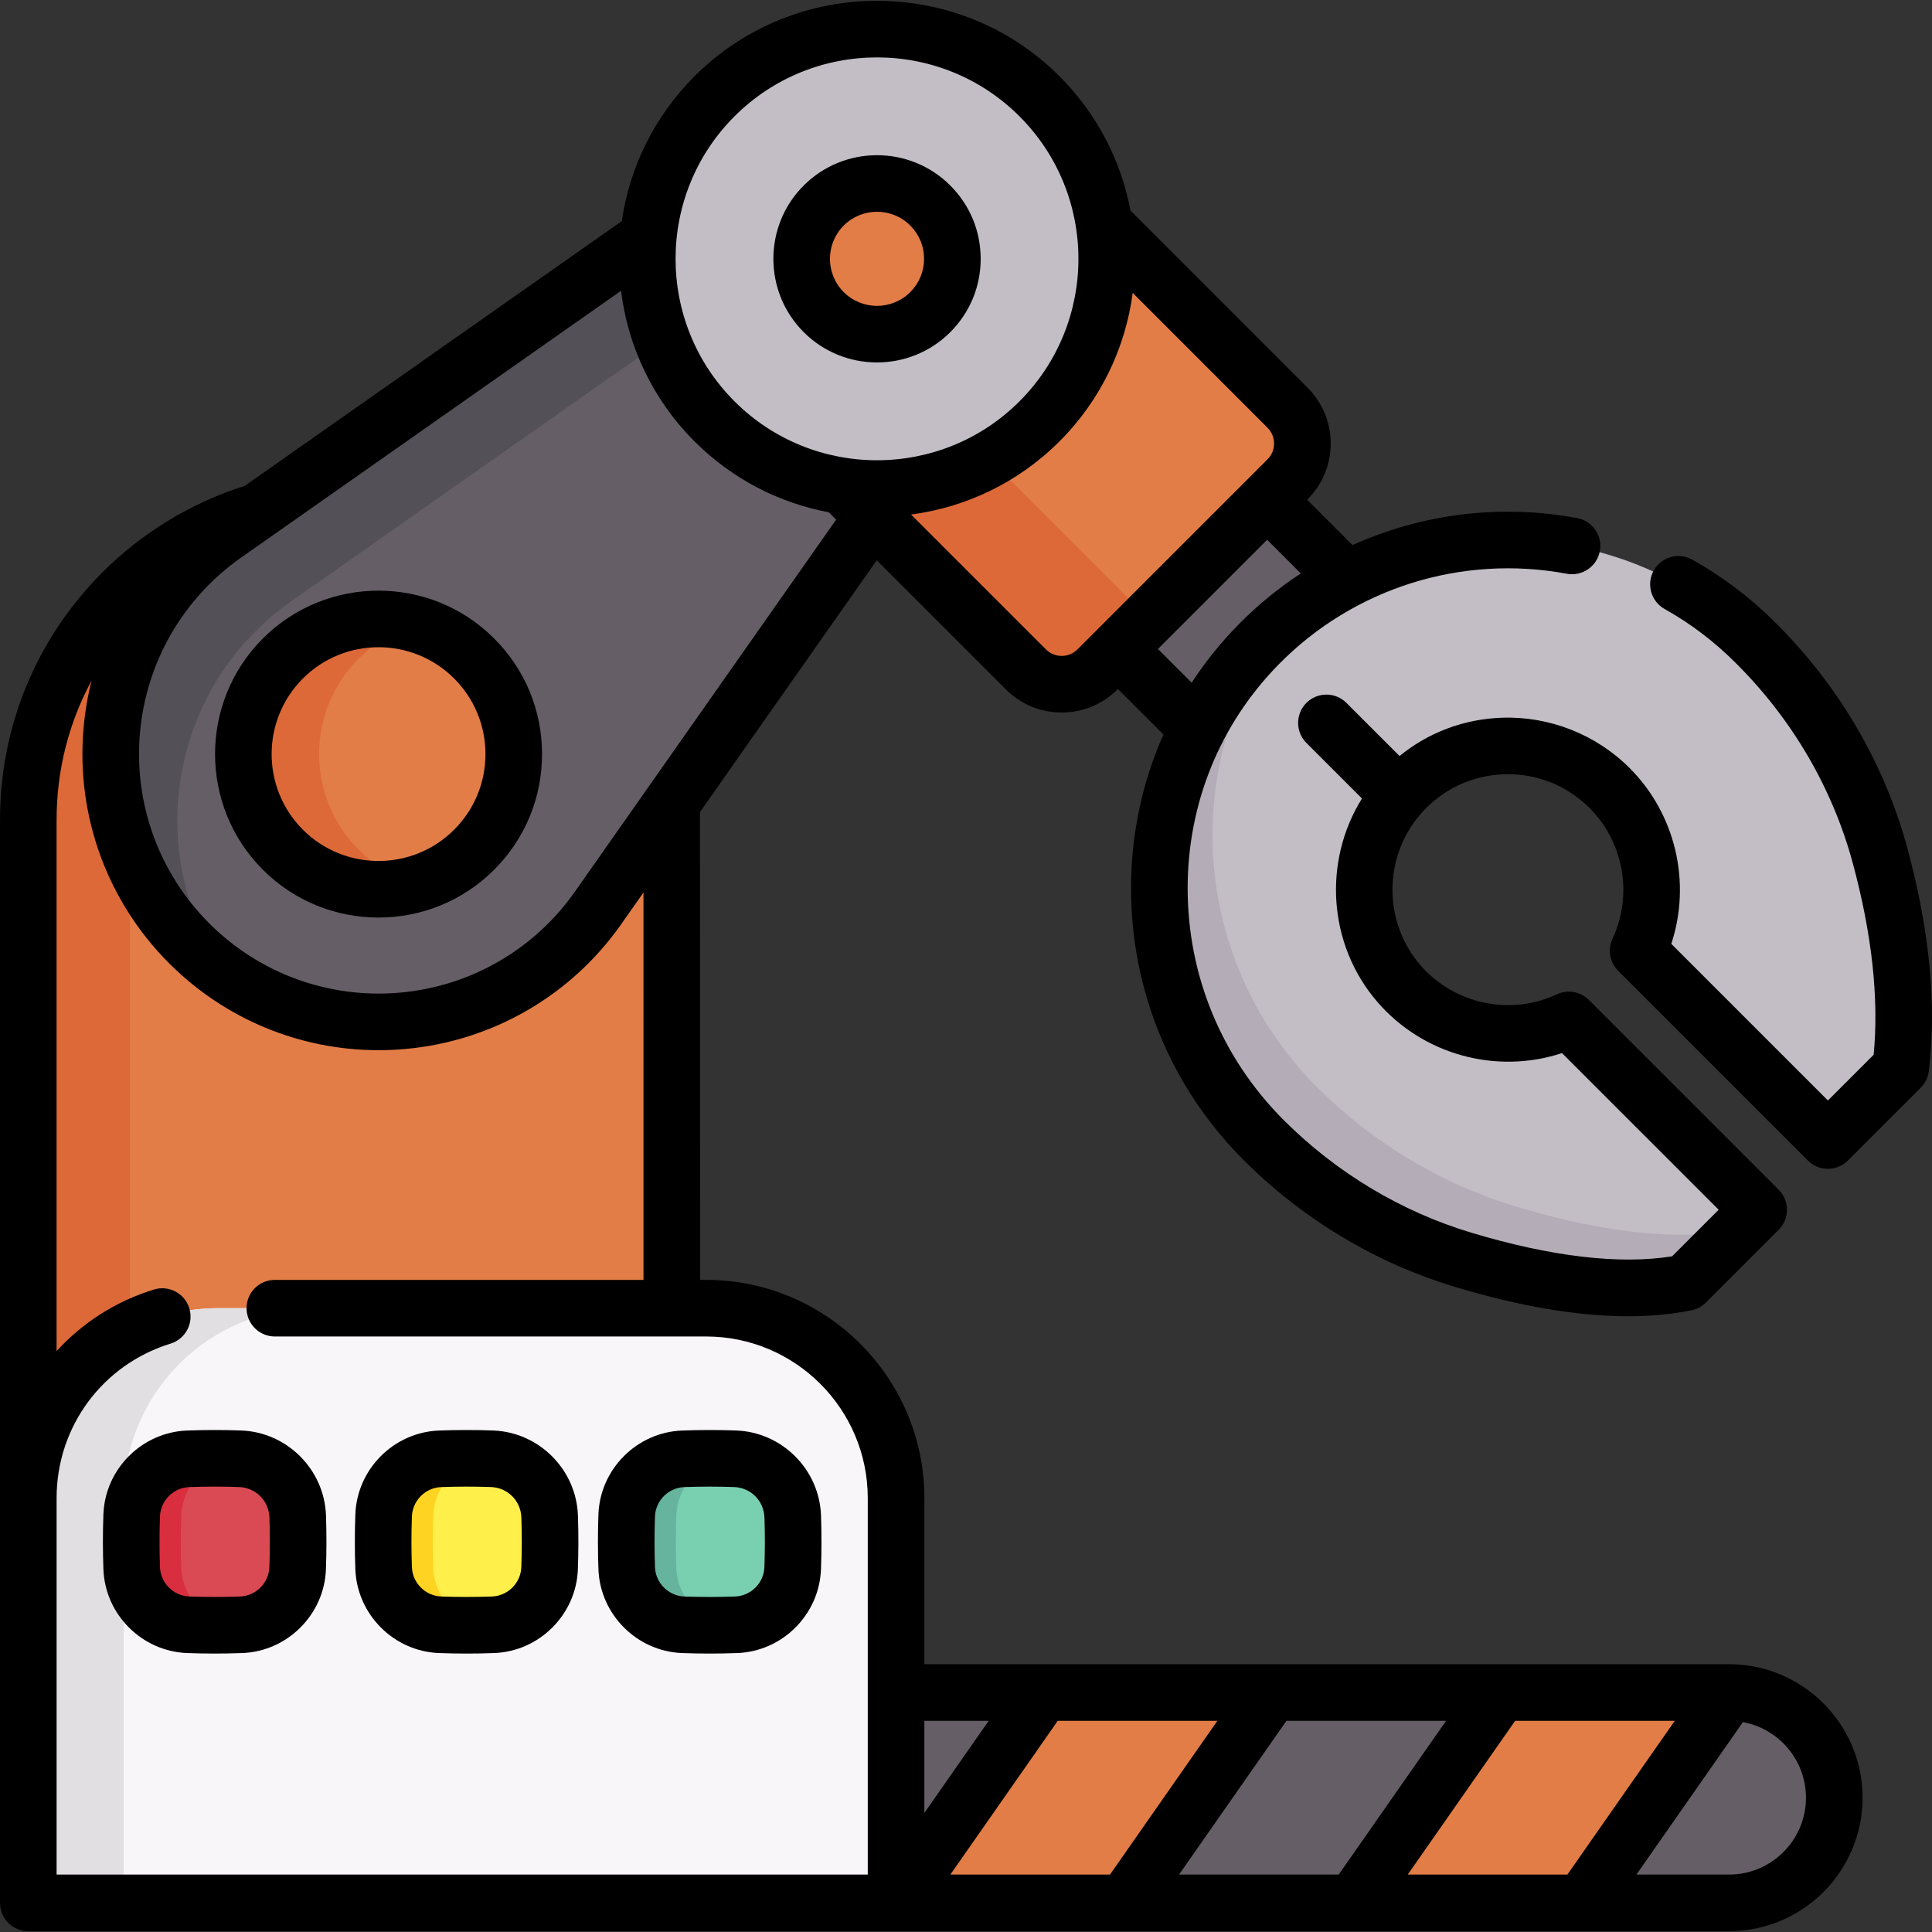 <svg id="Capa_1" enable-background="new 0 0 512 512" height="512" viewBox="0 0 512 512" width="512" xmlns="http://www.w3.org/2000/svg"><rect x="0" y="0" width="512" height="512" fill="#333333" stroke="none"/><g><g><path d="m237.471 448.533h220.759c15.395 0 27.876 12.48 27.876 27.876 0 15.395-12.48 27.876-27.876 27.876h-220.759z" fill="#655e66"/><g fill="#e27d47"><path d="m276.414 448.533h60.605l-38.945 55.751h-60.606z"/><path d="m458.229 448.533-38.945 55.751h-60.605l38.945-55.751z"/><path d="m7.5 217.242v179.783l170.535 75.473v-255.256c0-47.092-38.175-85.267-85.267-85.267-47.092 0-85.268 38.175-85.268 85.267z"/></g><path d="m106.25 133.035c-18.147 2.883-34.391 11.48-46.823 23.912-15.434 15.434-24.973 36.753-24.973 60.295v191.714l-26.954-11.93v-179.784c0-23.541 9.549-44.861 24.973-60.295 15.434-15.434 36.744-24.973 60.295-24.973 4.584 0 9.088.361 13.482 1.061z" fill="#dd6938"/><path d="m50.154 250.002c-31.199-31.199-26.703-82.996 9.405-108.353l147.342-103.468 55.073 55.073-103.468 147.342c-25.356 36.109-77.153 40.605-108.352 9.406z" fill="#655e66"/><path d="m59.757 258.06c-3.369-2.35-6.575-5.032-9.597-8.054-31.205-31.205-26.703-82.998 9.399-108.357l147.347-103.466 17.651 17.651-147.339 103.474c-32.614 22.903-39.443 67.371-17.461 98.752z" fill="#535057"/><circle cx="100.311" cy="199.845" fill="#e27d47" r="35.838"/><path d="m95.067 225.186c4.414 4.414 9.699 7.437 15.294 9.058-12.151 3.543-25.804.52-35.392-9.058-13.993-14.003-13.993-36.693 0-50.686 9.589-9.579 23.241-12.601 35.392-9.058-5.595 1.621-10.88 4.644-15.294 9.058-13.993 13.993-13.993 36.684 0 50.686z" fill="#dd6938"/><path d="m295.502 137.667h67.9v55.918h-67.9z" fill="#655e66" transform="matrix(.707 .707 -.707 .707 213.609 -184.447)"/><path d="m465.145 170.251.46.46c15.506 15.506 26.847 34.729 32.596 55.89 4.532 16.679 7.894 36.969 5.509 56.36l-19.286 19.286-50.293-50.293c6.61-14.113 4.091-31.453-7.573-43.116-15.528-15.528-41.123-14.856-55.772 2.006-12.284 14.14-12.345 35.517-.135 49.72 11.602 13.494 30.164 16.745 45.12 9.735l50.3 50.3-19.286 19.286c-18.444 3.771-40.812-.545-59.01-6.016-19.981-6.007-38.116-16.966-52.869-31.72-36.131-36.131-37.187-94.977-1.333-131.384 36.144-36.701 95.207-36.879 131.572-.514z" fill="#c3bec6"/><path d="m460.872 325.801-14.083 14.083c-18.447 3.773-40.817-.541-59.014-6.015-19.978-6.005-38.115-16.965-52.868-31.719-18.367-18.367-27.665-42.599-27.665-66.771 0-23.381 8.708-46.712 26.334-64.619 2.542-2.572 5.185-4.975 7.937-7.187-13.503 16.795-20.189 37.244-20.189 57.723 0 24.172 9.299 48.404 27.665 66.771 14.753 14.753 32.89 25.713 52.868 31.719 18.208 5.464 40.568 9.788 59.015 6.015z" fill="#b4acb7"/><path d="m214.413 119.93 57.457 57.457c5.244 5.244 13.747 5.244 18.991 0l50.352-50.352c5.244-5.244 5.244-13.747 0-18.991l-57.457-57.457z" fill="#e27d47"/><path d="m214.413 119.93 57.457 57.457c5.244 5.244 13.747 5.244 18.991 0l13.501-13.501-66.952-66.952z" fill="#dd6938"/><circle cx="232.416" cy="68.589" fill="#c3bec6" r="60.906"/><circle cx="232.416" cy="68.589" fill="#e27d47" r="19.975"/><path d="m187.129 346.683h-129.287c-27.803 0-50.342 22.539-50.342 50.342v107.26h229.971v-107.26c0-27.803-22.539-50.342-50.342-50.342z" fill="#f9f6f9"/><path d="m83.139 346.68c-27.805 0-50.346 22.541-50.346 50.346v107.258h-25.293v-107.258c0-27.805 22.541-50.346 50.346-50.346z" fill="#e2dfe2"/><g><path d="m63.885 430.586c-4.662.171-9.324.171-13.986 0-8.129-.298-14.703-6.872-15.001-15.001-.171-4.662-.171-9.324 0-13.986.298-8.129 6.872-14.703 15.001-15.001 4.565-.167 9.131-.171 13.696-.01 8.351.294 15.008 6.951 15.302 15.302.161 4.565.157 9.131-.01 13.696-.299 8.127-6.874 14.702-15.002 15z" fill="#da4a54"/><path d="m130.653 430.586c-4.662.171-9.324.171-13.986 0-8.129-.298-14.703-6.872-15.001-15.001-.171-4.662-.171-9.324 0-13.986.298-8.129 6.872-14.703 15.001-15.001 4.565-.167 9.131-.171 13.696-.01 8.351.294 15.008 6.951 15.302 15.302.161 4.565.157 9.131-.01 13.696-.3 8.127-6.874 14.702-15.002 15z" fill="#ffef4a"/><path d="m195.072 430.586c-4.662.171-9.324.171-13.986 0-8.129-.298-14.703-6.872-15.001-15.001-.171-4.662-.171-9.324 0-13.986.298-8.129 6.872-14.703 15.001-15.001 4.565-.167 9.131-.171 13.696-.01 8.351.294 15.008 6.951 15.302 15.302.161 4.565.157 9.131-.01 13.696-.299 8.127-6.873 14.702-15.002 15z" fill="#78d0b1"/></g><g><path d="m63.051 430.588c.14 0 .28.01.42.01-4.514.16-9.048.16-13.572-.01-8.127-.3-14.703-6.876-15.004-15.004-.17-4.664-.17-9.328 0-13.993.3-8.127 6.876-14.703 15.004-14.994 4.534-.17 9.058-.17 13.592-.01-.15 0-.29 0-.44.01-8.137.29-14.703 6.866-15.004 14.994-.17 4.664-.17 9.329 0 13.993.301 8.128 6.867 14.704 15.004 15.004z" fill="#d82e3d"/><path d="m129.812 430.588c.14 0 .28.01.42.01-4.524.16-9.048.15-13.562-.01-8.128-.3-14.703-6.876-15.004-15.004-.17-4.664-.17-9.328 0-13.993.3-8.127 6.876-14.703 15.004-14.994 4.524-.17 9.058-.17 13.582-.01-.15 0-.29 0-.44.01-8.127.29-14.703 6.866-14.994 14.994-.18 4.664-.18 9.329 0 13.993.291 8.128 6.867 14.704 14.994 15.004z" fill="#ffd321"/><path d="m194.231 430.588c.14 0 .28.01.42.01-4.524.16-9.038.15-13.562-.01-8.127-.3-14.703-6.876-15.004-15.004-.17-4.664-.17-9.328 0-13.993.3-8.127 6.876-14.703 15.004-14.994 4.524-.17 9.058-.17 13.582-.01-.15 0-.29 0-.44.01-8.128.29-14.703 6.866-14.994 14.994-.17 4.664-.17 9.329 0 13.993.29 8.128 6.866 14.704 14.994 15.004z" fill="#66b49d"/></g></g><g><path d="m69.664 169.201c-16.896 16.898-16.896 44.392 0 61.289 8.449 8.449 19.548 12.673 30.645 12.673s22.196-4.224 30.645-12.673c8.185-8.185 12.693-19.069 12.693-30.645s-4.508-22.459-12.693-30.644c-16.897-16.897-44.39-16.898-61.29 0zm50.683 50.682c-11.048 11.049-29.028 11.049-40.076 0-11.049-11.049-11.049-29.027 0-40.076 5.524-5.525 12.781-8.287 20.038-8.287s14.514 2.762 20.038 8.287c5.352 5.352 8.301 12.469 8.301 20.038 0 7.57-2.948 14.686-8.301 20.038z"/><path d="m505.433 224.638c-6.029-22.19-17.968-42.67-34.523-59.226l-.461-.46c-6.555-6.554-13.95-12.157-21.98-16.651-3.613-2.022-8.185-.733-10.208 2.882-2.022 3.615-.732 8.185 2.882 10.207 6.829 3.821 13.12 8.589 18.7 14.168l.46.46c14.71 14.71 25.31 32.882 30.656 52.552 5.137 18.913 7.01 36.039 5.579 50.954l-12.121 12.115-41.507-41.508c5.346-16.181 1.202-34.337-11.052-46.601-8.917-8.912-21.254-13.773-33.865-13.325-10.073.354-19.452 3.911-27.098 10.143l-14.077-14.077c-2.93-2.929-7.678-2.929-10.607 0s-2.929 7.678 0 10.606l14.728 14.728c-10.367 16.603-9.044 38.652 4.023 53.848 12.144 14.123 31.653 19.35 48.982 13.624l41.518 41.517-12.329 12.335c-13.783 2.25-32.106.105-53.198-6.25-18.6-5.585-35.795-15.9-49.723-29.83-16.427-16.426-25.473-38.259-25.473-61.476 0-22.443 8.585-43.519 24.174-59.347 19.887-20.198 48.419-29.161 76.315-23.978 4.068.758 7.987-1.931 8.744-6.004.756-4.072-1.932-7.987-6.004-8.744-20.437-3.797-41.16-1.135-59.537 7.153l-12.018-12.018.093-.093c3.959-3.951 6.14-9.209 6.14-14.803 0-5.595-2.181-10.852-6.134-14.798l-46.924-46.934c-2.463-13.047-8.726-25.511-18.802-35.588-26.674-26.672-70.07-26.67-96.741 0-10.793 10.793-17.214 24.325-19.272 38.38l-99.953 70.187c-14.121 4.449-27.118 12.328-37.652 22.862-17.52 17.531-27.168 40.827-27.168 65.596v287.038c0 4.142 3.357 7.5 7.5 7.5l450.725.001c19.507 0 35.376-15.869 35.376-35.376 0-19.506-15.869-35.375-35.376-35.375h-213.258v-44.009c0-31.893-25.947-57.84-57.839-57.84h-1.595s-.011-123.297-.027-123.992l46.841-66.713 34.211 34.204c3.952 3.959 9.209 6.139 14.804 6.139s10.851-2.18 14.799-6.134l.098-.098 12.065 12.065c-5.623 12.626-8.587 26.439-8.587 40.719 0 27.224 10.606 52.823 29.866 72.083 15.679 15.678 35.048 27.293 56.009 33.588 17.18 5.176 32.535 7.773 45.876 7.773 6.016 0 11.621-.528 16.8-1.586 1.44-.294 2.763-1.006 3.803-2.046l19.28-19.29c2.928-2.929 2.927-7.677-.001-10.605l-50.3-50.3c-2.234-2.234-5.628-2.828-8.488-1.487-12.384 5.808-27.29 2.588-36.248-7.829-9.802-11.4-9.753-28.558.114-39.91 5.66-6.514 13.499-10.267 22.072-10.568 8.589-.304 16.661 2.874 22.73 8.94 9.085 9.093 11.53 23.012 6.084 34.637-1.339 2.86-.744 6.252 1.488 8.485l50.29 50.29c2.929 2.928 7.677 2.929 10.605.001l19.29-19.28c1.184-1.183 1.937-2.727 2.142-4.387 2.149-17.436.225-37.368-5.716-59.244zm-310.783-193.81c10.411-10.411 24.087-15.617 37.763-15.617s27.352 5.206 37.763 15.617c20.823 20.823 20.823 54.704 0 75.527h.001c-20.825 20.824-54.705 20.823-75.528 0-20.822-20.823-20.822-54.704.001-75.527zm160.119 465.954h-42.309l28.465-40.751h42.309zm46.761-40.751h42.309l-28.465 40.751h-42.309zm-107.366 40.751h-42.308l28.465-40.751h42.307zm184.437-20.375c0 11.235-9.141 20.376-20.376 20.376h-24.555l28.221-40.403c9.489 1.733 16.71 10.045 16.71 20.027zm-216.577-20.376-17.056 24.417v-24.417zm-91.491-116.848h-97.694c-4.143 0-7.5 3.358-7.5 7.5s3.357 7.5 7.5 7.5h114.289c23.622 0 42.839 19.218 42.839 42.84v99.759h-214.967v-99.756-.003c0-18.923 12.141-35.381 30.21-40.953 3.958-1.221 6.178-5.419 4.957-9.377-1.222-3.957-5.42-6.178-9.377-4.957-10.204 3.147-19 8.871-25.79 16.327v-140.819c0-13.1 3.226-25.704 9.29-36.917-1.051 4.125-1.775 8.361-2.149 12.674-2.008 23.16 6.267 45.87 22.704 62.307 14.822 14.817 34.737 23.002 55.483 23.002 2.276 0 4.563-.099 6.854-.298 23.16-2.014 44.104-14.081 57.461-33.107l5.89-8.388zm-18.165-102.897c-10.806 15.391-27.749 25.153-46.485 26.782-18.732 1.629-37.125-5.066-50.431-18.368-13.297-13.296-19.991-31.668-18.366-50.404 1.625-18.744 11.388-35.697 26.781-46.512l100.715-70.722c1.807 14.595 8.281 28.718 19.462 39.899 10.078 10.077 22.54 16.34 35.587 18.802l1.95 1.95zm128.994-62.464c-1.583 0-3.069-.616-4.192-1.741l-35.731-35.724c14.398-1.901 28.307-8.358 39.345-19.396 11.039-11.039 17.495-24.945 19.395-39.344l35.729 35.736c1.119 1.117 1.735 2.604 1.735 4.187s-.616 3.069-1.741 4.192l-50.354 50.354c-1.116 1.12-2.603 1.736-4.186 1.736zm25.504-1.84 28.938-28.939 8.927 8.927c-5.905 3.869-11.445 8.389-16.508 13.531-4.69 4.762-8.838 9.927-12.421 15.417z"/><path d="m232.414 96.053c7.035 0 14.071-2.678 19.428-8.034h-.001c5.189-5.189 8.048-12.089 8.048-19.428s-2.858-14.238-8.047-19.427c-10.713-10.714-28.143-10.712-38.856 0-10.711 10.712-10.711 28.142 0 38.854 5.356 5.357 12.392 8.035 19.428 8.035zm-8.821-36.283c2.432-2.432 5.626-3.648 8.82-3.648 3.195 0 6.39 1.216 8.822 3.648 2.355 2.356 3.653 5.489 3.653 8.821s-1.298 6.465-3.653 8.821c-.001 0-.001 0-.001 0-4.862 4.863-12.777 4.865-17.641 0-4.864-4.864-4.864-12.778 0-17.642z"/><path d="m49.624 379.101c-12.02.441-21.781 10.201-22.221 22.221-.177 4.822-.177 9.713 0 14.536.44 12.019 10.201 21.78 22.221 22.221 2.411.088 4.839.133 7.268.133s4.856-.044 7.268-.133h.001c12.019-.441 21.78-10.202 22.22-22.22.173-4.714.177-9.503.011-14.235-.43-12.206-10.327-22.104-22.533-22.533-4.726-.167-9.515-.163-14.235.01zm21.777 23.049c.153 4.374.149 8.801-.011 13.158-.154 4.209-3.572 7.626-7.78 7.781-4.458.163-8.978.163-13.436 0-4.209-.155-7.627-3.572-7.781-7.781-.163-4.458-.163-8.979 0-13.437.154-4.209 3.572-7.626 7.781-7.781 2.228-.082 4.474-.123 6.72-.123 2.15 0 4.302.038 6.437.113 4.444.157 7.913 3.627 8.07 8.07z"/><path d="m116.39 438.079c2.411.088 4.839.133 7.268.133s4.856-.044 7.268-.133h.001c12.019-.441 21.78-10.202 22.22-22.22.173-4.714.177-9.503.011-14.235-.43-12.206-10.327-22.104-22.533-22.533-4.725-.166-9.514-.163-14.234.011-12.018.441-21.779 10.201-22.221 22.221-.177 4.822-.177 9.713 0 14.536.441 12.019 10.201 21.779 22.22 22.22zm-7.231-36.206c.154-4.209 3.572-7.627 7.781-7.782 2.228-.082 4.474-.123 6.72-.123 2.15 0 4.302.038 6.437.113 4.444.156 7.914 3.626 8.07 8.069.153 4.374.149 8.801-.011 13.158-.154 4.209-3.572 7.626-7.78 7.781-4.458.163-8.978.163-13.436 0-4.209-.155-7.627-3.573-7.781-7.781-.163-4.457-.163-8.978 0-13.435z"/><path d="m180.81 438.079c2.411.088 4.839.133 7.268.133s4.856-.044 7.268-.133h.001c12.019-.441 21.78-10.202 22.22-22.22.173-4.714.177-9.503.011-14.235-.43-12.206-10.327-22.104-22.533-22.533-4.725-.166-9.514-.163-14.234.011-12.02.441-21.781 10.201-22.221 22.221-.177 4.822-.177 9.713 0 14.536.439 12.018 10.199 21.779 22.22 22.22zm-7.232-36.207c.154-4.209 3.572-7.626 7.781-7.781 2.228-.082 4.474-.123 6.72-.123 2.15 0 4.302.038 6.437.113 4.444.156 7.914 3.626 8.07 8.069.153 4.374.149 8.801-.011 13.158-.154 4.209-3.572 7.626-7.78 7.781-4.459.163-8.979.163-13.436 0-4.209-.155-7.627-3.572-7.781-7.781-.163-4.457-.163-8.978 0-13.436z"/></g></g></svg>